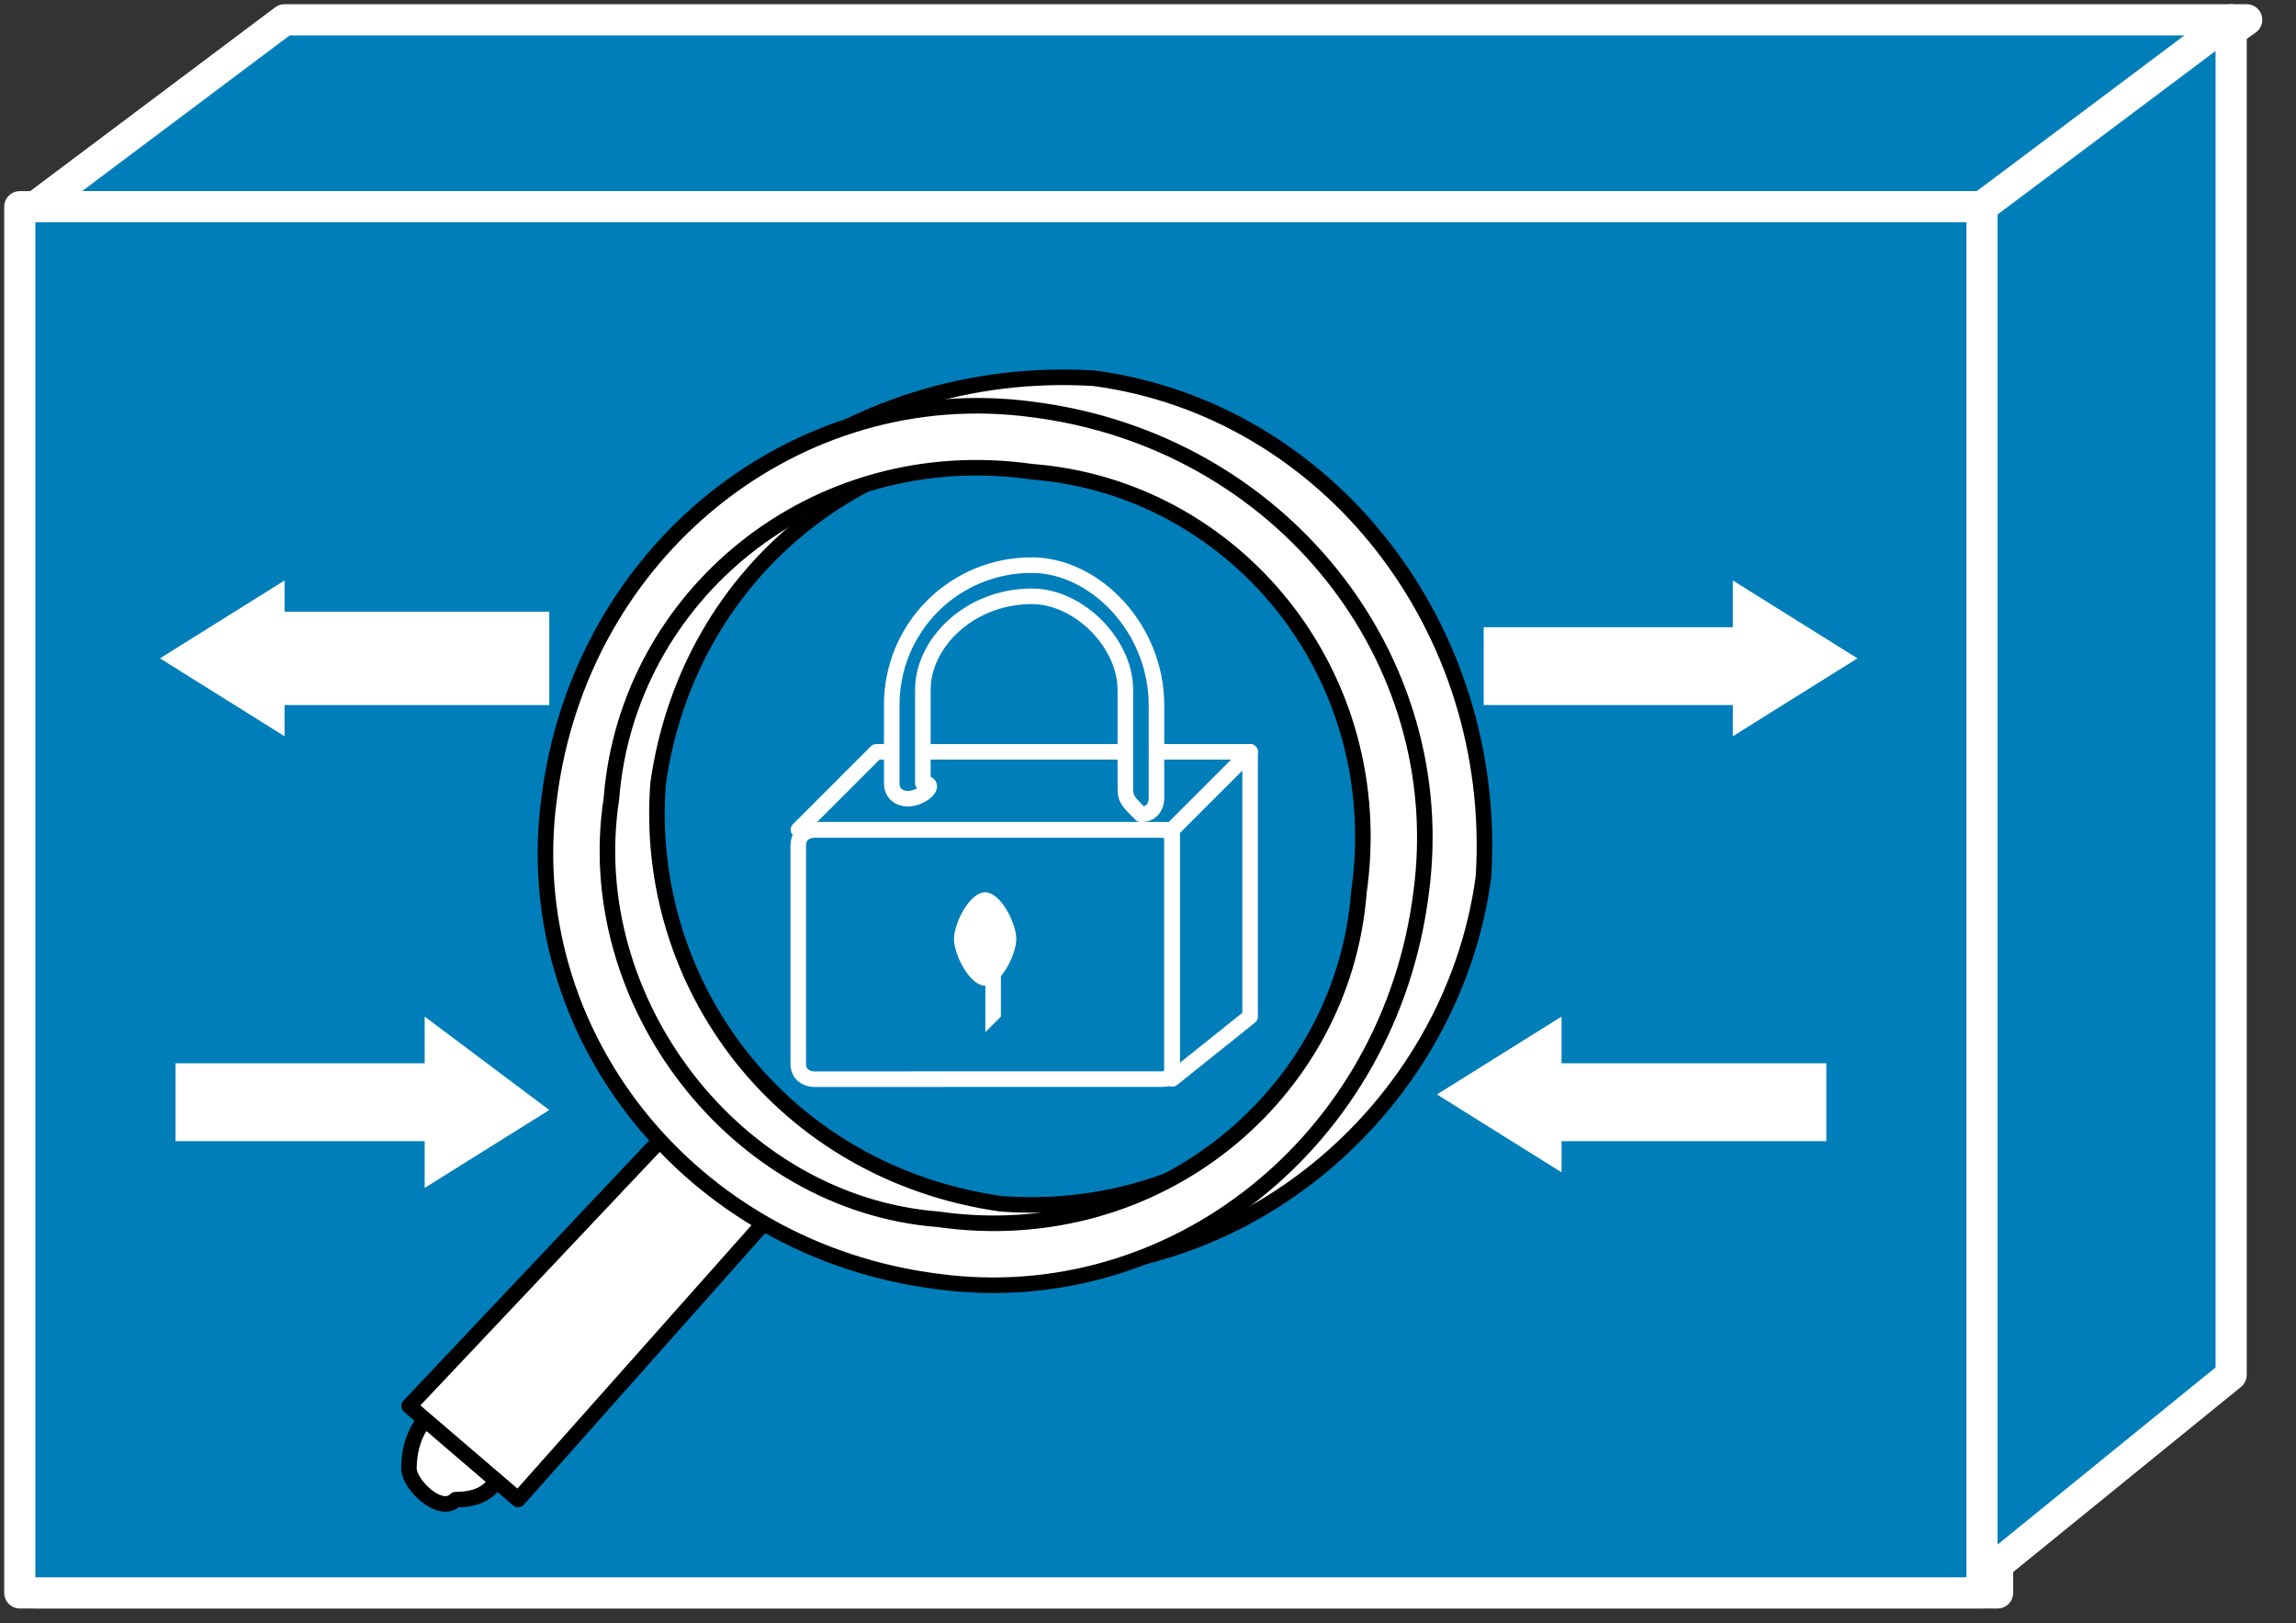 <svg xmlns="http://www.w3.org/2000/svg" xmlns:xlink="http://www.w3.org/1999/xlink" viewBox="0 0 58 41" fill="#fff" fill-rule="evenodd" stroke="#000" stroke-linecap="round" stroke-linejoin="round"><rect x="0" y="0" width="58" height="41" fill="#333333" stroke="none"/><style><![CDATA[.B{fill:none}.C{stroke:none}.D{stroke-linejoin:miter}.E{fill:#007eba}.F{stroke-width:.393}]]></style><use xlink:href="#A" x=".5" y=".5"/><symbol id="A" overflow="visible"><g stroke="#fff" stroke-width=".787"><path d="M.393 4.721L6.687 0h49.568l-6.688 4.721H.393z" class="D E"/><path d="M49.568 39.733H.393" class="B"/><g class="D E"><path d="M49.962 4.721v35.013H0V4.721h49.962z"/><path d="M55.862 34.226V0l-6.294 4.721V39.34l6.294-5.114z"/></g></g><g class="C"><path d="M45.635 26.357h-6.688v-1.18L35.8 27.144l3.147 1.967v-.787h6.688v-1.967zM13.376 14.949H6.688v-.787l-3.147 1.967 3.147 1.967v-.787h6.688v-2.36zm23.604 2.36h6.294v.787l3.147-1.967-3.147-1.967v1.18H36.98v1.967zM3.934 28.324h6.294v1.18l3.147-1.967-3.147-2.36v1.18H3.934v1.967z"/><use xlink:href="#C"/></g><g class="D F"><use xlink:href="#C" class="B"/><path d="M12.589 37.373l-2.754-2.36 6.688-7.081 2.36 2.36-6.294 7.081z"/></g><use xlink:href="#D" class="C"/><use xlink:href="#D" class="B D F"/><use xlink:href="#E" class="C"/><use xlink:href="#E" class="B D F"/><g class="C"><path d="M11.015 36.193z" fill="#000"/><use xlink:href="#F" class="E"/></g><g stroke="#fff" class="F"><use xlink:href="#F" class="B"/><g class="E"><path d="M29.112 20.457l1.967-1.967h-9.442l-1.967 1.967h9.442z"/><path d="M31.079 25.178V18.49l-1.967 1.967v6.294l1.967-1.574z"/></g></g><use xlink:href="#G" class="C E"/><use xlink:href="#G" stroke="#fff" class="B F"/><g class="C"><path d="M24.386 24.397c.393 0 .787-.787.787-1.18s-.393-1.18-.787-1.18-.787.787-.787 1.18.393 1.18.787 1.18z"/><path d="M24.784 25.178v-1.967l-.393.393v1.967l.393-.393z"/></g></symbol><defs ><path id="C" d="M9.83 36.593c0-.787.393-1.574 1.18-1.574s1.18.787 1.18 1.18c0 .787-.393 1.18-1.18 1.18-.393.393-1.18-.393-1.18-.787z"/><path id="D" d="M14.551 18.89c-.393 6.294 3.934 11.802 9.835 12.589 6.294.787 11.802-3.934 12.589-9.835.393-6.294-3.934-11.802-9.835-12.589-6.294-.393-11.802 3.934-12.589 9.835zm1.574.393c.787-5.507 5.508-9.048 10.622-8.655 5.508.787 9.048 5.508 8.655 10.622-.787 5.507-5.508 9.048-10.622 8.655-5.507-.787-9.048-5.508-8.655-10.622z"/><path id="E" d="M13.371 19.676c-.787 5.901 3.541 11.409 9.835 12.195 5.901.787 11.408-3.541 12.195-9.835.787-5.901-3.54-11.408-9.835-12.195-5.901-.787-11.409 3.54-12.195 9.835zm1.574 0c.393-5.114 5.114-9.048 10.622-8.261 5.114.393 9.048 5.114 8.261 10.622-.394 5.114-5.114 9.048-10.622 8.261-5.114-.393-9.048-5.507-8.261-10.622z"/><path id="F" d="M28.713 26.757c.393 0 .393 0 .393-.393v-5.507c0-.393 0-.393-.393-.393h-8.655s-.393 0-.393.393v5.508c0 .393.393.393.393.393z"/><path id="G" d="M25.567 14.562c-1.574 0-2.754 1.18-2.754 2.36v2.36c.393 0 0 .393-.393.393 0 0-.393 0-.393-.393v-1.967c-.004-.94.367-1.843 1.032-2.508s1.568-1.037 2.508-1.032c1.574 0 3.147 1.574 3.147 3.541v2.36s0 .393-.393.393c-.393-.393-.393-.393-.393-.787v-2.36c0-1.18-1.18-2.36-2.36-2.36z"/></defs></svg>